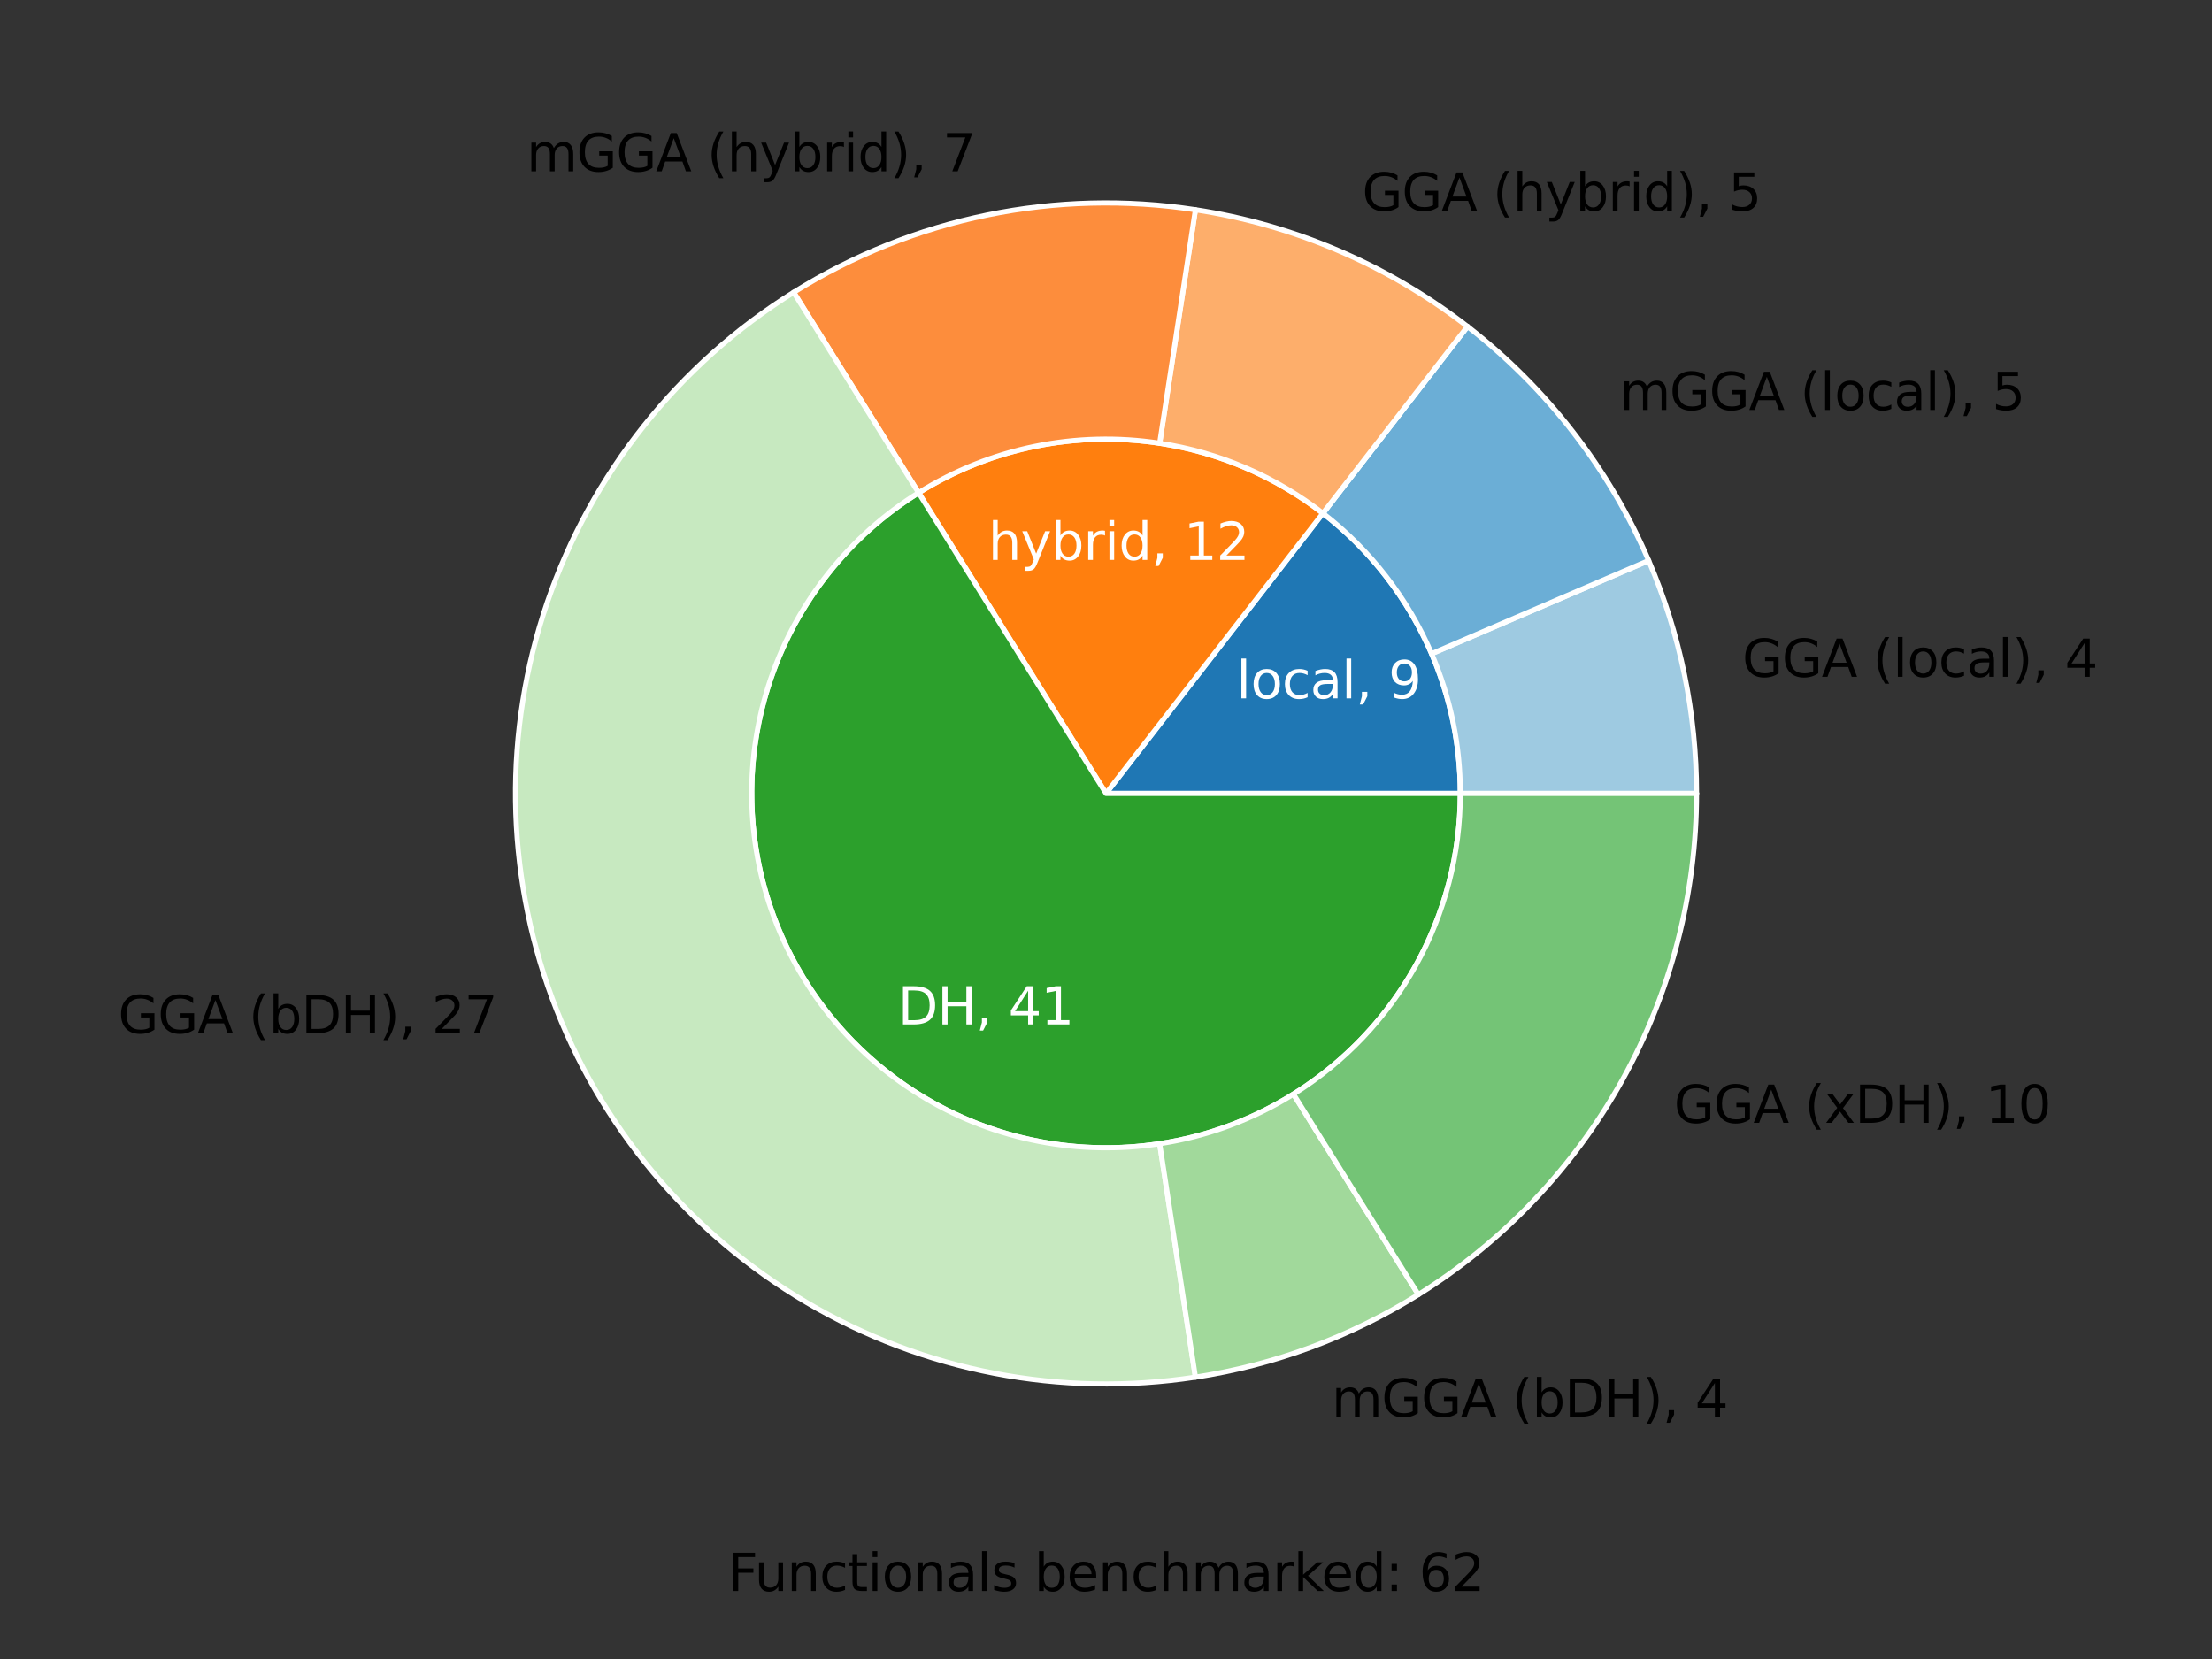 <?xml version="1.0" encoding="utf-8" standalone="no"?>
<!DOCTYPE svg PUBLIC "-//W3C//DTD SVG 1.1//EN"
  "http://www.w3.org/Graphics/SVG/1.1/DTD/svg11.dtd">
<svg xmlns:xlink="http://www.w3.org/1999/xlink" width="432pt" height="324pt" viewBox="0 0 432 324" xmlns="http://www.w3.org/2000/svg" version="1.1">
 <rect x="0" y="0" width="432" height="324" fill="#333333" stroke="none"/>
 <defs>
  <style type="text/css">*{stroke-linejoin: round; stroke-linecap: butt}</style>
 </defs>
 <g id="figure_1">
  <g id="patch_1">
   <path d="M 0 324 
L 432 324 
L 432 0 
L 0 0 
L 0 324 
z
" style="fill: none"/>
  </g>
  <g id="axes_1">
   <g id="patch_2">
    <path d="M 285.199 154.96 
C 285.199 144.396 282.78 133.971 278.127 124.486 
C 273.475 115.002 266.712 106.707 258.358 100.241 
L 216.002 154.96 
C 216.002 154.96 216.002 154.96 216.002 154.96 
C 216.002 154.96 216.002 154.96 216.002 154.96 
z
" style="fill: #1f77b4; stroke: #ffffff; stroke-linejoin: miter"/>
   </g>
   <g id="patch_3">
    <path d="M 258.358 100.241 
C 247.182 91.59 233.621 86.568 219.507 85.852 
C 205.393 85.136 191.393 88.761 179.399 96.237 
L 216.002 154.96 
C 216.002 154.96 216.002 154.96 216.002 154.96 
C 216.002 154.96 216.002 154.96 216.002 154.96 
z
" style="fill: #ff7f0e; stroke: #ffffff; stroke-linejoin: miter"/>
   </g>
   <g id="patch_4">
    <path d="M 179.399 96.237 
C 169.176 102.609 160.792 111.542 155.079 122.148 
C 149.367 132.754 146.522 144.67 146.827 156.713 
C 147.133 168.756 150.577 180.513 156.82 190.816 
C 163.062 201.119 171.888 209.616 182.421 215.462 
C 192.954 221.308 204.833 224.304 216.879 224.151 
C 228.924 223.999 240.724 220.703 251.105 214.592 
C 261.487 208.481 270.095 199.763 276.074 189.305 
C 282.053 178.847 285.199 167.007 285.199 154.96 
L 216.002 154.96 
C 216.002 154.96 216.002 154.96 216.002 154.96 
C 216.002 154.96 216.002 154.96 216.002 154.96 
C 216.002 154.96 216.002 154.96 216.002 154.96 
C 216.002 154.96 216.002 154.96 216.002 154.96 
C 216.002 154.96 216.002 154.96 216.002 154.96 
C 216.002 154.96 216.002 154.96 216.002 154.96 
C 216.002 154.96 216.002 154.96 216.002 154.96 
C 216.002 154.96 216.002 154.96 216.002 154.96 
z
" style="fill: #2ca02c; stroke: #ffffff; stroke-linejoin: miter"/>
   </g>
   <g id="patch_5">
    <path d="M 331.33 154.96 
C 331.33 154.96 331.33 154.96 331.33 154.96 
L 285.199 154.96 
C 285.199 154.96 285.199 154.96 285.199 154.96 
z
" style="fill: #c6dbef; stroke: #ffffff; stroke-linejoin: miter"/>
   </g>
   <g id="patch_6">
    <path d="M 331.33 154.96 
C 331.33 147.162 330.539 139.383 328.969 131.745 
C 327.399 124.106 325.059 116.646 321.984 109.48 
L 279.591 127.672 
C 281.436 131.972 282.84 136.448 283.782 141.031 
C 284.724 145.614 285.199 150.281 285.199 154.96 
z
" style="fill: #9ecae1; stroke: #ffffff; stroke-linejoin: miter"/>
   </g>
   <g id="patch_7">
    <path d="M 321.984 109.48 
C 318.138 100.517 313.17 92.079 307.201 84.367 
C 301.231 76.655 294.307 69.731 286.595 63.761 
L 258.358 100.241 
C 262.985 103.823 267.139 107.977 270.721 112.604 
C 274.303 117.232 277.283 122.294 279.591 127.672 
z
" style="fill: #6baed6; stroke: #ffffff; stroke-linejoin: miter"/>
   </g>
   <g id="patch_8">
    <path d="M 286.595 63.761 
C 286.595 63.761 286.595 63.761 286.595 63.761 
L 258.358 100.241 
C 258.358 100.241 258.358 100.241 258.358 100.241 
z
" style="fill: #fdd0a2; stroke: #ffffff; stroke-linejoin: miter"/>
   </g>
   <g id="patch_9">
    <path d="M 286.595 63.761 
C 278.883 57.792 270.445 52.824 261.482 48.978 
C 252.52 45.132 243.106 42.439 233.466 40.962 
L 226.48 86.561 
C 232.264 87.447 237.913 89.063 243.29 91.371 
C 248.668 93.679 253.73 96.659 258.358 100.241 
z
" style="fill: #fdae6b; stroke: #ffffff; stroke-linejoin: miter"/>
   </g>
   <g id="patch_10">
    <path d="M 233.466 40.962 
C 219.952 38.892 206.178 39.241 192.787 41.993 
C 179.395 44.745 166.6 49.856 154.998 57.088 
L 179.399 96.237 
C 186.361 91.898 194.038 88.831 202.073 87.18 
C 210.108 85.528 218.372 85.319 226.48 86.561 
z
" style="fill: #fd8d3c; stroke: #ffffff; stroke-linejoin: miter"/>
   </g>
   <g id="patch_11">
    <path d="M 154.998 57.088 
C 132.466 71.132 115.46 92.535 106.873 117.659 
C 98.286 142.782 98.632 170.116 107.853 195.014 
C 117.074 219.912 134.616 240.877 157.497 254.346 
C 180.377 267.815 207.221 272.979 233.466 268.958 
L 226.48 223.359 
C 210.734 225.771 194.627 222.673 180.899 214.592 
C 167.17 206.51 156.645 193.931 151.113 178.992 
C 145.58 164.054 145.372 147.653 150.525 132.579 
C 155.677 117.505 165.88 104.663 179.399 96.237 
z
" style="fill: #c7e9c0; stroke: #ffffff; stroke-linejoin: miter"/>
   </g>
   <g id="patch_12">
    <path d="M 233.466 268.958 
C 241.174 267.777 248.743 265.817 256.056 263.109 
C 263.369 260.401 270.388 256.957 277.006 252.832 
L 252.605 213.683 
C 248.634 216.158 244.422 218.224 240.034 219.849 
C 235.647 221.474 231.105 222.65 226.48 223.359 
z
" style="fill: #a1d99b; stroke: #ffffff; stroke-linejoin: miter"/>
   </g>
   <g id="patch_13">
    <path d="M 277.006 252.832 
C 293.625 242.474 307.335 228.051 316.839 210.929 
C 326.342 193.807 331.33 174.543 331.33 154.96 
L 285.199 154.96 
C 285.199 166.71 282.206 178.268 276.504 188.541 
C 270.802 198.815 262.576 207.468 252.605 213.683 
z
" style="fill: #74c476; stroke: #ffffff; stroke-linejoin: miter"/>
   </g>
   <g id="matplotlib.axis_1">
    <g id="text_1">
     <!-- Functionals benchmarked: 62 -->
     <g transform="translate(142.162 310.718) scale(0.1 -0.1)">
      <defs>
       <path id="DejaVuSans-46" d="M 628 4666 
L 3309 4666 
L 3309 4134 
L 1259 4134 
L 1259 2759 
L 3109 2759 
L 3109 2228 
L 1259 2228 
L 1259 0 
L 628 0 
L 628 4666 
z
" transform="scale(0.016)"/>
       <path id="DejaVuSans-75" d="M 544 1381 
L 544 3500 
L 1119 3500 
L 1119 1403 
Q 1119 906 1312 657 
Q 1506 409 1894 409 
Q 2359 409 2629 706 
Q 2900 1003 2900 1516 
L 2900 3500 
L 3475 3500 
L 3475 0 
L 2900 0 
L 2900 538 
Q 2691 219 2414 64 
Q 2138 -91 1772 -91 
Q 1169 -91 856 284 
Q 544 659 544 1381 
z
M 1991 3584 
L 1991 3584 
z
" transform="scale(0.016)"/>
       <path id="DejaVuSans-6e" d="M 3513 2113 
L 3513 0 
L 2938 0 
L 2938 2094 
Q 2938 2591 2744 2837 
Q 2550 3084 2163 3084 
Q 1697 3084 1428 2787 
Q 1159 2491 1159 1978 
L 1159 0 
L 581 0 
L 581 3500 
L 1159 3500 
L 1159 2956 
Q 1366 3272 1645 3428 
Q 1925 3584 2291 3584 
Q 2894 3584 3203 3211 
Q 3513 2838 3513 2113 
z
" transform="scale(0.016)"/>
       <path id="DejaVuSans-63" d="M 3122 3366 
L 3122 2828 
Q 2878 2963 2633 3030 
Q 2388 3097 2138 3097 
Q 1578 3097 1268 2742 
Q 959 2388 959 1747 
Q 959 1106 1268 751 
Q 1578 397 2138 397 
Q 2388 397 2633 464 
Q 2878 531 3122 666 
L 3122 134 
Q 2881 22 2623 -34 
Q 2366 -91 2075 -91 
Q 1284 -91 818 406 
Q 353 903 353 1747 
Q 353 2603 823 3093 
Q 1294 3584 2113 3584 
Q 2378 3584 2631 3529 
Q 2884 3475 3122 3366 
z
" transform="scale(0.016)"/>
       <path id="DejaVuSans-74" d="M 1172 4494 
L 1172 3500 
L 2356 3500 
L 2356 3053 
L 1172 3053 
L 1172 1153 
Q 1172 725 1289 603 
Q 1406 481 1766 481 
L 2356 481 
L 2356 0 
L 1766 0 
Q 1100 0 847 248 
Q 594 497 594 1153 
L 594 3053 
L 172 3053 
L 172 3500 
L 594 3500 
L 594 4494 
L 1172 4494 
z
" transform="scale(0.016)"/>
       <path id="DejaVuSans-69" d="M 603 3500 
L 1178 3500 
L 1178 0 
L 603 0 
L 603 3500 
z
M 603 4863 
L 1178 4863 
L 1178 4134 
L 603 4134 
L 603 4863 
z
" transform="scale(0.016)"/>
       <path id="DejaVuSans-6f" d="M 1959 3097 
Q 1497 3097 1228 2736 
Q 959 2375 959 1747 
Q 959 1119 1226 758 
Q 1494 397 1959 397 
Q 2419 397 2687 759 
Q 2956 1122 2956 1747 
Q 2956 2369 2687 2733 
Q 2419 3097 1959 3097 
z
M 1959 3584 
Q 2709 3584 3137 3096 
Q 3566 2609 3566 1747 
Q 3566 888 3137 398 
Q 2709 -91 1959 -91 
Q 1206 -91 779 398 
Q 353 888 353 1747 
Q 353 2609 779 3096 
Q 1206 3584 1959 3584 
z
" transform="scale(0.016)"/>
       <path id="DejaVuSans-61" d="M 2194 1759 
Q 1497 1759 1228 1600 
Q 959 1441 959 1056 
Q 959 750 1161 570 
Q 1363 391 1709 391 
Q 2188 391 2477 730 
Q 2766 1069 2766 1631 
L 2766 1759 
L 2194 1759 
z
M 3341 1997 
L 3341 0 
L 2766 0 
L 2766 531 
Q 2569 213 2275 61 
Q 1981 -91 1556 -91 
Q 1019 -91 701 211 
Q 384 513 384 1019 
Q 384 1609 779 1909 
Q 1175 2209 1959 2209 
L 2766 2209 
L 2766 2266 
Q 2766 2663 2505 2880 
Q 2244 3097 1772 3097 
Q 1472 3097 1187 3025 
Q 903 2953 641 2809 
L 641 3341 
Q 956 3463 1253 3523 
Q 1550 3584 1831 3584 
Q 2591 3584 2966 3190 
Q 3341 2797 3341 1997 
z
" transform="scale(0.016)"/>
       <path id="DejaVuSans-6c" d="M 603 4863 
L 1178 4863 
L 1178 0 
L 603 0 
L 603 4863 
z
" transform="scale(0.016)"/>
       <path id="DejaVuSans-73" d="M 2834 3397 
L 2834 2853 
Q 2591 2978 2328 3040 
Q 2066 3103 1784 3103 
Q 1356 3103 1142 2972 
Q 928 2841 928 2578 
Q 928 2378 1081 2264 
Q 1234 2150 1697 2047 
L 1894 2003 
Q 2506 1872 2764 1633 
Q 3022 1394 3022 966 
Q 3022 478 2636 193 
Q 2250 -91 1575 -91 
Q 1294 -91 989 -36 
Q 684 19 347 128 
L 347 722 
Q 666 556 975 473 
Q 1284 391 1588 391 
Q 1994 391 2212 530 
Q 2431 669 2431 922 
Q 2431 1156 2273 1281 
Q 2116 1406 1581 1522 
L 1381 1569 
Q 847 1681 609 1914 
Q 372 2147 372 2553 
Q 372 3047 722 3315 
Q 1072 3584 1716 3584 
Q 2034 3584 2315 3537 
Q 2597 3491 2834 3397 
z
" transform="scale(0.016)"/>
       <path id="DejaVuSans-20" transform="scale(0.016)"/>
       <path id="DejaVuSans-62" d="M 3116 1747 
Q 3116 2381 2855 2742 
Q 2594 3103 2138 3103 
Q 1681 3103 1420 2742 
Q 1159 2381 1159 1747 
Q 1159 1113 1420 752 
Q 1681 391 2138 391 
Q 2594 391 2855 752 
Q 3116 1113 3116 1747 
z
M 1159 2969 
Q 1341 3281 1617 3432 
Q 1894 3584 2278 3584 
Q 2916 3584 3314 3078 
Q 3713 2572 3713 1747 
Q 3713 922 3314 415 
Q 2916 -91 2278 -91 
Q 1894 -91 1617 61 
Q 1341 213 1159 525 
L 1159 0 
L 581 0 
L 581 4863 
L 1159 4863 
L 1159 2969 
z
" transform="scale(0.016)"/>
       <path id="DejaVuSans-65" d="M 3597 1894 
L 3597 1613 
L 953 1613 
Q 991 1019 1311 708 
Q 1631 397 2203 397 
Q 2534 397 2845 478 
Q 3156 559 3463 722 
L 3463 178 
Q 3153 47 2828 -22 
Q 2503 -91 2169 -91 
Q 1331 -91 842 396 
Q 353 884 353 1716 
Q 353 2575 817 3079 
Q 1281 3584 2069 3584 
Q 2775 3584 3186 3129 
Q 3597 2675 3597 1894 
z
M 3022 2063 
Q 3016 2534 2758 2815 
Q 2500 3097 2075 3097 
Q 1594 3097 1305 2825 
Q 1016 2553 972 2059 
L 3022 2063 
z
" transform="scale(0.016)"/>
       <path id="DejaVuSans-68" d="M 3513 2113 
L 3513 0 
L 2938 0 
L 2938 2094 
Q 2938 2591 2744 2837 
Q 2550 3084 2163 3084 
Q 1697 3084 1428 2787 
Q 1159 2491 1159 1978 
L 1159 0 
L 581 0 
L 581 4863 
L 1159 4863 
L 1159 2956 
Q 1366 3272 1645 3428 
Q 1925 3584 2291 3584 
Q 2894 3584 3203 3211 
Q 3513 2838 3513 2113 
z
" transform="scale(0.016)"/>
       <path id="DejaVuSans-6d" d="M 3328 2828 
Q 3544 3216 3844 3400 
Q 4144 3584 4550 3584 
Q 5097 3584 5394 3201 
Q 5691 2819 5691 2113 
L 5691 0 
L 5113 0 
L 5113 2094 
Q 5113 2597 4934 2840 
Q 4756 3084 4391 3084 
Q 3944 3084 3684 2787 
Q 3425 2491 3425 1978 
L 3425 0 
L 2847 0 
L 2847 2094 
Q 2847 2600 2669 2842 
Q 2491 3084 2119 3084 
Q 1678 3084 1418 2786 
Q 1159 2488 1159 1978 
L 1159 0 
L 581 0 
L 581 3500 
L 1159 3500 
L 1159 2956 
Q 1356 3278 1631 3431 
Q 1906 3584 2284 3584 
Q 2666 3584 2933 3390 
Q 3200 3197 3328 2828 
z
" transform="scale(0.016)"/>
       <path id="DejaVuSans-72" d="M 2631 2963 
Q 2534 3019 2420 3045 
Q 2306 3072 2169 3072 
Q 1681 3072 1420 2755 
Q 1159 2438 1159 1844 
L 1159 0 
L 581 0 
L 581 3500 
L 1159 3500 
L 1159 2956 
Q 1341 3275 1631 3429 
Q 1922 3584 2338 3584 
Q 2397 3584 2469 3576 
Q 2541 3569 2628 3553 
L 2631 2963 
z
" transform="scale(0.016)"/>
       <path id="DejaVuSans-6b" d="M 581 4863 
L 1159 4863 
L 1159 1991 
L 2875 3500 
L 3609 3500 
L 1753 1863 
L 3688 0 
L 2938 0 
L 1159 1709 
L 1159 0 
L 581 0 
L 581 4863 
z
" transform="scale(0.016)"/>
       <path id="DejaVuSans-64" d="M 2906 2969 
L 2906 4863 
L 3481 4863 
L 3481 0 
L 2906 0 
L 2906 525 
Q 2725 213 2448 61 
Q 2172 -91 1784 -91 
Q 1150 -91 751 415 
Q 353 922 353 1747 
Q 353 2572 751 3078 
Q 1150 3584 1784 3584 
Q 2172 3584 2448 3432 
Q 2725 3281 2906 2969 
z
M 947 1747 
Q 947 1113 1208 752 
Q 1469 391 1925 391 
Q 2381 391 2643 752 
Q 2906 1113 2906 1747 
Q 2906 2381 2643 2742 
Q 2381 3103 1925 3103 
Q 1469 3103 1208 2742 
Q 947 2381 947 1747 
z
" transform="scale(0.016)"/>
       <path id="DejaVuSans-3a" d="M 750 794 
L 1409 794 
L 1409 0 
L 750 0 
L 750 794 
z
M 750 3309 
L 1409 3309 
L 1409 2516 
L 750 2516 
L 750 3309 
z
" transform="scale(0.016)"/>
       <path id="DejaVuSans-36" d="M 2113 2584 
Q 1688 2584 1439 2293 
Q 1191 2003 1191 1497 
Q 1191 994 1439 701 
Q 1688 409 2113 409 
Q 2538 409 2786 701 
Q 3034 994 3034 1497 
Q 3034 2003 2786 2293 
Q 2538 2584 2113 2584 
z
M 3366 4563 
L 3366 3988 
Q 3128 4100 2886 4159 
Q 2644 4219 2406 4219 
Q 1781 4219 1451 3797 
Q 1122 3375 1075 2522 
Q 1259 2794 1537 2939 
Q 1816 3084 2150 3084 
Q 2853 3084 3261 2657 
Q 3669 2231 3669 1497 
Q 3669 778 3244 343 
Q 2819 -91 2113 -91 
Q 1303 -91 875 529 
Q 447 1150 447 2328 
Q 447 3434 972 4092 
Q 1497 4750 2381 4750 
Q 2619 4750 2861 4703 
Q 3103 4656 3366 4563 
z
" transform="scale(0.016)"/>
       <path id="DejaVuSans-32" d="M 1228 531 
L 3431 531 
L 3431 0 
L 469 0 
L 469 531 
Q 828 903 1448 1529 
Q 2069 2156 2228 2338 
Q 2531 2678 2651 2914 
Q 2772 3150 2772 3378 
Q 2772 3750 2511 3984 
Q 2250 4219 1831 4219 
Q 1534 4219 1204 4116 
Q 875 4013 500 3803 
L 500 4441 
Q 881 4594 1212 4672 
Q 1544 4750 1819 4750 
Q 2544 4750 2975 4387 
Q 3406 4025 3406 3419 
Q 3406 3131 3298 2873 
Q 3191 2616 2906 2266 
Q 2828 2175 2409 1742 
Q 1991 1309 1228 531 
z
" transform="scale(0.016)"/>
      </defs>
      <use xlink:href="#DejaVuSans-46"/>
      <use xlink:href="#DejaVuSans-75" x="52.02"/>
      <use xlink:href="#DejaVuSans-6e" x="115.398"/>
      <use xlink:href="#DejaVuSans-63" x="178.777"/>
      <use xlink:href="#DejaVuSans-74" x="233.758"/>
      <use xlink:href="#DejaVuSans-69" x="272.967"/>
      <use xlink:href="#DejaVuSans-6f" x="300.75"/>
      <use xlink:href="#DejaVuSans-6e" x="361.932"/>
      <use xlink:href="#DejaVuSans-61" x="425.311"/>
      <use xlink:href="#DejaVuSans-6c" x="486.59"/>
      <use xlink:href="#DejaVuSans-73" x="514.373"/>
      <use xlink:href="#DejaVuSans-20" x="566.473"/>
      <use xlink:href="#DejaVuSans-62" x="598.26"/>
      <use xlink:href="#DejaVuSans-65" x="661.736"/>
      <use xlink:href="#DejaVuSans-6e" x="723.26"/>
      <use xlink:href="#DejaVuSans-63" x="786.639"/>
      <use xlink:href="#DejaVuSans-68" x="841.619"/>
      <use xlink:href="#DejaVuSans-6d" x="904.998"/>
      <use xlink:href="#DejaVuSans-61" x="1002.41"/>
      <use xlink:href="#DejaVuSans-72" x="1063.689"/>
      <use xlink:href="#DejaVuSans-6b" x="1104.803"/>
      <use xlink:href="#DejaVuSans-65" x="1159.088"/>
      <use xlink:href="#DejaVuSans-64" x="1220.611"/>
      <use xlink:href="#DejaVuSans-3a" x="1284.088"/>
      <use xlink:href="#DejaVuSans-20" x="1317.779"/>
      <use xlink:href="#DejaVuSans-36" x="1349.566"/>
      <use xlink:href="#DejaVuSans-32" x="1413.189"/>
     </g>
    </g>
   </g>
   <g id="matplotlib.axis_2"/>
   <g id="text_2">
    <!-- local, 9 -->
    <g style="fill: #ffffff" transform="translate(241.479 136.388) scale(0.1 -0.1)">
     <defs>
      <path id="DejaVuSans-2c" d="M 750 794 
L 1409 794 
L 1409 256 
L 897 -744 
L 494 -744 
L 750 256 
L 750 794 
z
" transform="scale(0.016)"/>
      <path id="DejaVuSans-39" d="M 703 97 
L 703 672 
Q 941 559 1184 500 
Q 1428 441 1663 441 
Q 2288 441 2617 861 
Q 2947 1281 2994 2138 
Q 2813 1869 2534 1725 
Q 2256 1581 1919 1581 
Q 1219 1581 811 2004 
Q 403 2428 403 3163 
Q 403 3881 828 4315 
Q 1253 4750 1959 4750 
Q 2769 4750 3195 4129 
Q 3622 3509 3622 2328 
Q 3622 1225 3098 567 
Q 2575 -91 1691 -91 
Q 1453 -91 1209 -44 
Q 966 3 703 97 
z
M 1959 2075 
Q 2384 2075 2632 2365 
Q 2881 2656 2881 3163 
Q 2881 3666 2632 3958 
Q 2384 4250 1959 4250 
Q 1534 4250 1286 3958 
Q 1038 3666 1038 3163 
Q 1038 2656 1286 2365 
Q 1534 2075 1959 2075 
z
" transform="scale(0.016)"/>
     </defs>
     <use xlink:href="#DejaVuSans-6c"/>
     <use xlink:href="#DejaVuSans-6f" x="27.783"/>
     <use xlink:href="#DejaVuSans-63" x="88.965"/>
     <use xlink:href="#DejaVuSans-61" x="143.945"/>
     <use xlink:href="#DejaVuSans-6c" x="205.225"/>
     <use xlink:href="#DejaVuSans-2c" x="233.008"/>
     <use xlink:href="#DejaVuSans-20" x="264.795"/>
     <use xlink:href="#DejaVuSans-39" x="296.582"/>
    </g>
   </g>
   <g id="text_3">
    <!-- hybrid, 12 -->
    <g style="fill: #ffffff" transform="translate(192.994 109.344) scale(0.1 -0.1)">
     <defs>
      <path id="DejaVuSans-79" d="M 2059 -325 
Q 1816 -950 1584 -1140 
Q 1353 -1331 966 -1331 
L 506 -1331 
L 506 -850 
L 844 -850 
Q 1081 -850 1212 -737 
Q 1344 -625 1503 -206 
L 1606 56 
L 191 3500 
L 800 3500 
L 1894 763 
L 2988 3500 
L 3597 3500 
L 2059 -325 
z
" transform="scale(0.016)"/>
      <path id="DejaVuSans-31" d="M 794 531 
L 1825 531 
L 1825 4091 
L 703 3866 
L 703 4441 
L 1819 4666 
L 2450 4666 
L 2450 531 
L 3481 531 
L 3481 0 
L 794 0 
L 794 531 
z
" transform="scale(0.016)"/>
     </defs>
     <use xlink:href="#DejaVuSans-68"/>
     <use xlink:href="#DejaVuSans-79" x="63.379"/>
     <use xlink:href="#DejaVuSans-62" x="122.559"/>
     <use xlink:href="#DejaVuSans-72" x="186.035"/>
     <use xlink:href="#DejaVuSans-69" x="227.148"/>
     <use xlink:href="#DejaVuSans-64" x="254.932"/>
     <use xlink:href="#DejaVuSans-2c" x="318.408"/>
     <use xlink:href="#DejaVuSans-20" x="350.195"/>
     <use xlink:href="#DejaVuSans-31" x="381.982"/>
     <use xlink:href="#DejaVuSans-32" x="445.605"/>
    </g>
   </g>
   <g id="text_4">
    <!-- DH, 41 -->
    <g style="fill: #ffffff" transform="translate(175.344 200.071) scale(0.1 -0.1)">
     <defs>
      <path id="DejaVuSans-44" d="M 1259 4147 
L 1259 519 
L 2022 519 
Q 2988 519 3436 956 
Q 3884 1394 3884 2338 
Q 3884 3275 3436 3711 
Q 2988 4147 2022 4147 
L 1259 4147 
z
M 628 4666 
L 1925 4666 
Q 3281 4666 3915 4102 
Q 4550 3538 4550 2338 
Q 4550 1131 3912 565 
Q 3275 0 1925 0 
L 628 0 
L 628 4666 
z
" transform="scale(0.016)"/>
      <path id="DejaVuSans-48" d="M 628 4666 
L 1259 4666 
L 1259 2753 
L 3553 2753 
L 3553 4666 
L 4184 4666 
L 4184 0 
L 3553 0 
L 3553 2222 
L 1259 2222 
L 1259 0 
L 628 0 
L 628 4666 
z
" transform="scale(0.016)"/>
      <path id="DejaVuSans-34" d="M 2419 4116 
L 825 1625 
L 2419 1625 
L 2419 4116 
z
M 2253 4666 
L 3047 4666 
L 3047 1625 
L 3713 1625 
L 3713 1100 
L 3047 1100 
L 3047 0 
L 2419 0 
L 2419 1100 
L 313 1100 
L 313 1709 
L 2253 4666 
z
" transform="scale(0.016)"/>
     </defs>
     <use xlink:href="#DejaVuSans-44"/>
     <use xlink:href="#DejaVuSans-48" x="77.002"/>
     <use xlink:href="#DejaVuSans-2c" x="152.197"/>
     <use xlink:href="#DejaVuSans-20" x="183.984"/>
     <use xlink:href="#DejaVuSans-34" x="215.771"/>
     <use xlink:href="#DejaVuSans-31" x="279.395"/>
    </g>
   </g>
   <g id="text_5">
    <!-- GGA (local), 4 -->
    <g transform="translate(340.266 132.182) scale(0.1 -0.1)">
     <defs>
      <path id="DejaVuSans-47" d="M 3809 666 
L 3809 1919 
L 2778 1919 
L 2778 2438 
L 4434 2438 
L 4434 434 
Q 4069 175 3628 42 
Q 3188 -91 2688 -91 
Q 1594 -91 976 548 
Q 359 1188 359 2328 
Q 359 3472 976 4111 
Q 1594 4750 2688 4750 
Q 3144 4750 3555 4637 
Q 3966 4525 4313 4306 
L 4313 3634 
Q 3963 3931 3569 4081 
Q 3175 4231 2741 4231 
Q 1884 4231 1454 3753 
Q 1025 3275 1025 2328 
Q 1025 1384 1454 906 
Q 1884 428 2741 428 
Q 3075 428 3337 486 
Q 3600 544 3809 666 
z
" transform="scale(0.016)"/>
      <path id="DejaVuSans-41" d="M 2188 4044 
L 1331 1722 
L 3047 1722 
L 2188 4044 
z
M 1831 4666 
L 2547 4666 
L 4325 0 
L 3669 0 
L 3244 1197 
L 1141 1197 
L 716 0 
L 50 0 
L 1831 4666 
z
" transform="scale(0.016)"/>
      <path id="DejaVuSans-28" d="M 1984 4856 
Q 1566 4138 1362 3434 
Q 1159 2731 1159 2009 
Q 1159 1288 1364 580 
Q 1569 -128 1984 -844 
L 1484 -844 
Q 1016 -109 783 600 
Q 550 1309 550 2009 
Q 550 2706 781 3412 
Q 1013 4119 1484 4856 
L 1984 4856 
z
" transform="scale(0.016)"/>
      <path id="DejaVuSans-29" d="M 513 4856 
L 1013 4856 
Q 1481 4119 1714 3412 
Q 1947 2706 1947 2009 
Q 1947 1309 1714 600 
Q 1481 -109 1013 -844 
L 513 -844 
Q 928 -128 1133 580 
Q 1338 1288 1338 2009 
Q 1338 2731 1133 3434 
Q 928 4138 513 4856 
z
" transform="scale(0.016)"/>
     </defs>
     <use xlink:href="#DejaVuSans-47"/>
     <use xlink:href="#DejaVuSans-47" x="77.49"/>
     <use xlink:href="#DejaVuSans-41" x="154.98"/>
     <use xlink:href="#DejaVuSans-20" x="223.389"/>
     <use xlink:href="#DejaVuSans-28" x="255.176"/>
     <use xlink:href="#DejaVuSans-6c" x="294.189"/>
     <use xlink:href="#DejaVuSans-6f" x="321.973"/>
     <use xlink:href="#DejaVuSans-63" x="383.154"/>
     <use xlink:href="#DejaVuSans-61" x="438.135"/>
     <use xlink:href="#DejaVuSans-6c" x="499.414"/>
     <use xlink:href="#DejaVuSans-29" x="527.197"/>
     <use xlink:href="#DejaVuSans-2c" x="566.211"/>
     <use xlink:href="#DejaVuSans-20" x="597.998"/>
     <use xlink:href="#DejaVuSans-34" x="629.785"/>
    </g>
   </g>
   <g id="text_6">
    <!-- mGGA (local), 5 -->
    <g transform="translate(316.32 80.067) scale(0.1 -0.1)">
     <defs>
      <path id="DejaVuSans-35" d="M 691 4666 
L 3169 4666 
L 3169 4134 
L 1269 4134 
L 1269 2991 
Q 1406 3038 1543 3061 
Q 1681 3084 1819 3084 
Q 2600 3084 3056 2656 
Q 3513 2228 3513 1497 
Q 3513 744 3044 326 
Q 2575 -91 1722 -91 
Q 1428 -91 1123 -41 
Q 819 9 494 109 
L 494 744 
Q 775 591 1075 516 
Q 1375 441 1709 441 
Q 2250 441 2565 725 
Q 2881 1009 2881 1497 
Q 2881 1984 2565 2268 
Q 2250 2553 1709 2553 
Q 1456 2553 1204 2497 
Q 953 2441 691 2322 
L 691 4666 
z
" transform="scale(0.016)"/>
     </defs>
     <use xlink:href="#DejaVuSans-6d"/>
     <use xlink:href="#DejaVuSans-47" x="97.412"/>
     <use xlink:href="#DejaVuSans-47" x="174.902"/>
     <use xlink:href="#DejaVuSans-41" x="252.393"/>
     <use xlink:href="#DejaVuSans-20" x="320.801"/>
     <use xlink:href="#DejaVuSans-28" x="352.588"/>
     <use xlink:href="#DejaVuSans-6c" x="391.602"/>
     <use xlink:href="#DejaVuSans-6f" x="419.385"/>
     <use xlink:href="#DejaVuSans-63" x="480.566"/>
     <use xlink:href="#DejaVuSans-61" x="535.547"/>
     <use xlink:href="#DejaVuSans-6c" x="596.826"/>
     <use xlink:href="#DejaVuSans-29" x="624.609"/>
     <use xlink:href="#DejaVuSans-2c" x="663.623"/>
     <use xlink:href="#DejaVuSans-20" x="695.41"/>
     <use xlink:href="#DejaVuSans-35" x="727.197"/>
    </g>
   </g>
   <g id="text_7">
    <!-- GGA (hybrid), 5 -->
    <g transform="translate(266.03 41.14) scale(0.1 -0.1)">
     <use xlink:href="#DejaVuSans-47"/>
     <use xlink:href="#DejaVuSans-47" x="77.49"/>
     <use xlink:href="#DejaVuSans-41" x="154.98"/>
     <use xlink:href="#DejaVuSans-20" x="223.389"/>
     <use xlink:href="#DejaVuSans-28" x="255.176"/>
     <use xlink:href="#DejaVuSans-68" x="294.189"/>
     <use xlink:href="#DejaVuSans-79" x="357.568"/>
     <use xlink:href="#DejaVuSans-62" x="416.748"/>
     <use xlink:href="#DejaVuSans-72" x="480.225"/>
     <use xlink:href="#DejaVuSans-69" x="521.338"/>
     <use xlink:href="#DejaVuSans-64" x="549.121"/>
     <use xlink:href="#DejaVuSans-29" x="612.598"/>
     <use xlink:href="#DejaVuSans-2c" x="651.611"/>
     <use xlink:href="#DejaVuSans-20" x="683.398"/>
     <use xlink:href="#DejaVuSans-35" x="715.186"/>
    </g>
   </g>
   <g id="text_8">
    <!-- mGGA (hybrid), 7 -->
    <g transform="translate(102.845 33.455) scale(0.1 -0.1)">
     <defs>
      <path id="DejaVuSans-37" d="M 525 4666 
L 3525 4666 
L 3525 4397 
L 1831 0 
L 1172 0 
L 2766 4134 
L 525 4134 
L 525 4666 
z
" transform="scale(0.016)"/>
     </defs>
     <use xlink:href="#DejaVuSans-6d"/>
     <use xlink:href="#DejaVuSans-47" x="97.412"/>
     <use xlink:href="#DejaVuSans-47" x="174.902"/>
     <use xlink:href="#DejaVuSans-41" x="252.393"/>
     <use xlink:href="#DejaVuSans-20" x="320.801"/>
     <use xlink:href="#DejaVuSans-28" x="352.588"/>
     <use xlink:href="#DejaVuSans-68" x="391.602"/>
     <use xlink:href="#DejaVuSans-79" x="454.98"/>
     <use xlink:href="#DejaVuSans-62" x="514.16"/>
     <use xlink:href="#DejaVuSans-72" x="577.637"/>
     <use xlink:href="#DejaVuSans-69" x="618.75"/>
     <use xlink:href="#DejaVuSans-64" x="646.533"/>
     <use xlink:href="#DejaVuSans-29" x="710.01"/>
     <use xlink:href="#DejaVuSans-2c" x="749.023"/>
     <use xlink:href="#DejaVuSans-20" x="780.811"/>
     <use xlink:href="#DejaVuSans-37" x="812.598"/>
    </g>
   </g>
   <g id="text_9">
    <!-- GGA (bDH), 27 -->
    <g transform="translate(23.069 201.779) scale(0.1 -0.1)">
     <use xlink:href="#DejaVuSans-47"/>
     <use xlink:href="#DejaVuSans-47" x="77.49"/>
     <use xlink:href="#DejaVuSans-41" x="154.98"/>
     <use xlink:href="#DejaVuSans-20" x="223.389"/>
     <use xlink:href="#DejaVuSans-28" x="255.176"/>
     <use xlink:href="#DejaVuSans-62" x="294.189"/>
     <use xlink:href="#DejaVuSans-44" x="357.666"/>
     <use xlink:href="#DejaVuSans-48" x="434.668"/>
     <use xlink:href="#DejaVuSans-29" x="509.863"/>
     <use xlink:href="#DejaVuSans-2c" x="548.877"/>
     <use xlink:href="#DejaVuSans-20" x="580.664"/>
     <use xlink:href="#DejaVuSans-32" x="612.451"/>
     <use xlink:href="#DejaVuSans-37" x="676.074"/>
    </g>
   </g>
   <g id="text_10">
    <!-- mGGA (bDH), 4 -->
    <g transform="translate(260.061 276.683) scale(0.1 -0.1)">
     <use xlink:href="#DejaVuSans-6d"/>
     <use xlink:href="#DejaVuSans-47" x="97.412"/>
     <use xlink:href="#DejaVuSans-47" x="174.902"/>
     <use xlink:href="#DejaVuSans-41" x="252.393"/>
     <use xlink:href="#DejaVuSans-20" x="320.801"/>
     <use xlink:href="#DejaVuSans-28" x="352.588"/>
     <use xlink:href="#DejaVuSans-62" x="391.602"/>
     <use xlink:href="#DejaVuSans-44" x="455.078"/>
     <use xlink:href="#DejaVuSans-48" x="532.08"/>
     <use xlink:href="#DejaVuSans-29" x="607.275"/>
     <use xlink:href="#DejaVuSans-2c" x="646.289"/>
     <use xlink:href="#DejaVuSans-20" x="678.076"/>
     <use xlink:href="#DejaVuSans-34" x="709.863"/>
    </g>
   </g>
   <g id="text_11">
    <!-- GGA (xDH), 10 -->
    <g transform="translate(326.922 219.285) scale(0.1 -0.1)">
     <defs>
      <path id="DejaVuSans-78" d="M 3513 3500 
L 2247 1797 
L 3578 0 
L 2900 0 
L 1881 1375 
L 863 0 
L 184 0 
L 1544 1831 
L 300 3500 
L 978 3500 
L 1906 2253 
L 2834 3500 
L 3513 3500 
z
" transform="scale(0.016)"/>
      <path id="DejaVuSans-30" d="M 2034 4250 
Q 1547 4250 1301 3770 
Q 1056 3291 1056 2328 
Q 1056 1369 1301 889 
Q 1547 409 2034 409 
Q 2525 409 2770 889 
Q 3016 1369 3016 2328 
Q 3016 3291 2770 3770 
Q 2525 4250 2034 4250 
z
M 2034 4750 
Q 2819 4750 3233 4129 
Q 3647 3509 3647 2328 
Q 3647 1150 3233 529 
Q 2819 -91 2034 -91 
Q 1250 -91 836 529 
Q 422 1150 422 2328 
Q 422 3509 836 4129 
Q 1250 4750 2034 4750 
z
" transform="scale(0.016)"/>
     </defs>
     <use xlink:href="#DejaVuSans-47"/>
     <use xlink:href="#DejaVuSans-47" x="77.49"/>
     <use xlink:href="#DejaVuSans-41" x="154.98"/>
     <use xlink:href="#DejaVuSans-20" x="223.389"/>
     <use xlink:href="#DejaVuSans-28" x="255.176"/>
     <use xlink:href="#DejaVuSans-78" x="294.189"/>
     <use xlink:href="#DejaVuSans-44" x="353.369"/>
     <use xlink:href="#DejaVuSans-48" x="430.371"/>
     <use xlink:href="#DejaVuSans-29" x="505.566"/>
     <use xlink:href="#DejaVuSans-2c" x="544.58"/>
     <use xlink:href="#DejaVuSans-20" x="576.367"/>
     <use xlink:href="#DejaVuSans-31" x="608.154"/>
     <use xlink:href="#DejaVuSans-30" x="671.777"/>
    </g>
   </g>
  </g>
 </g>
</svg>
